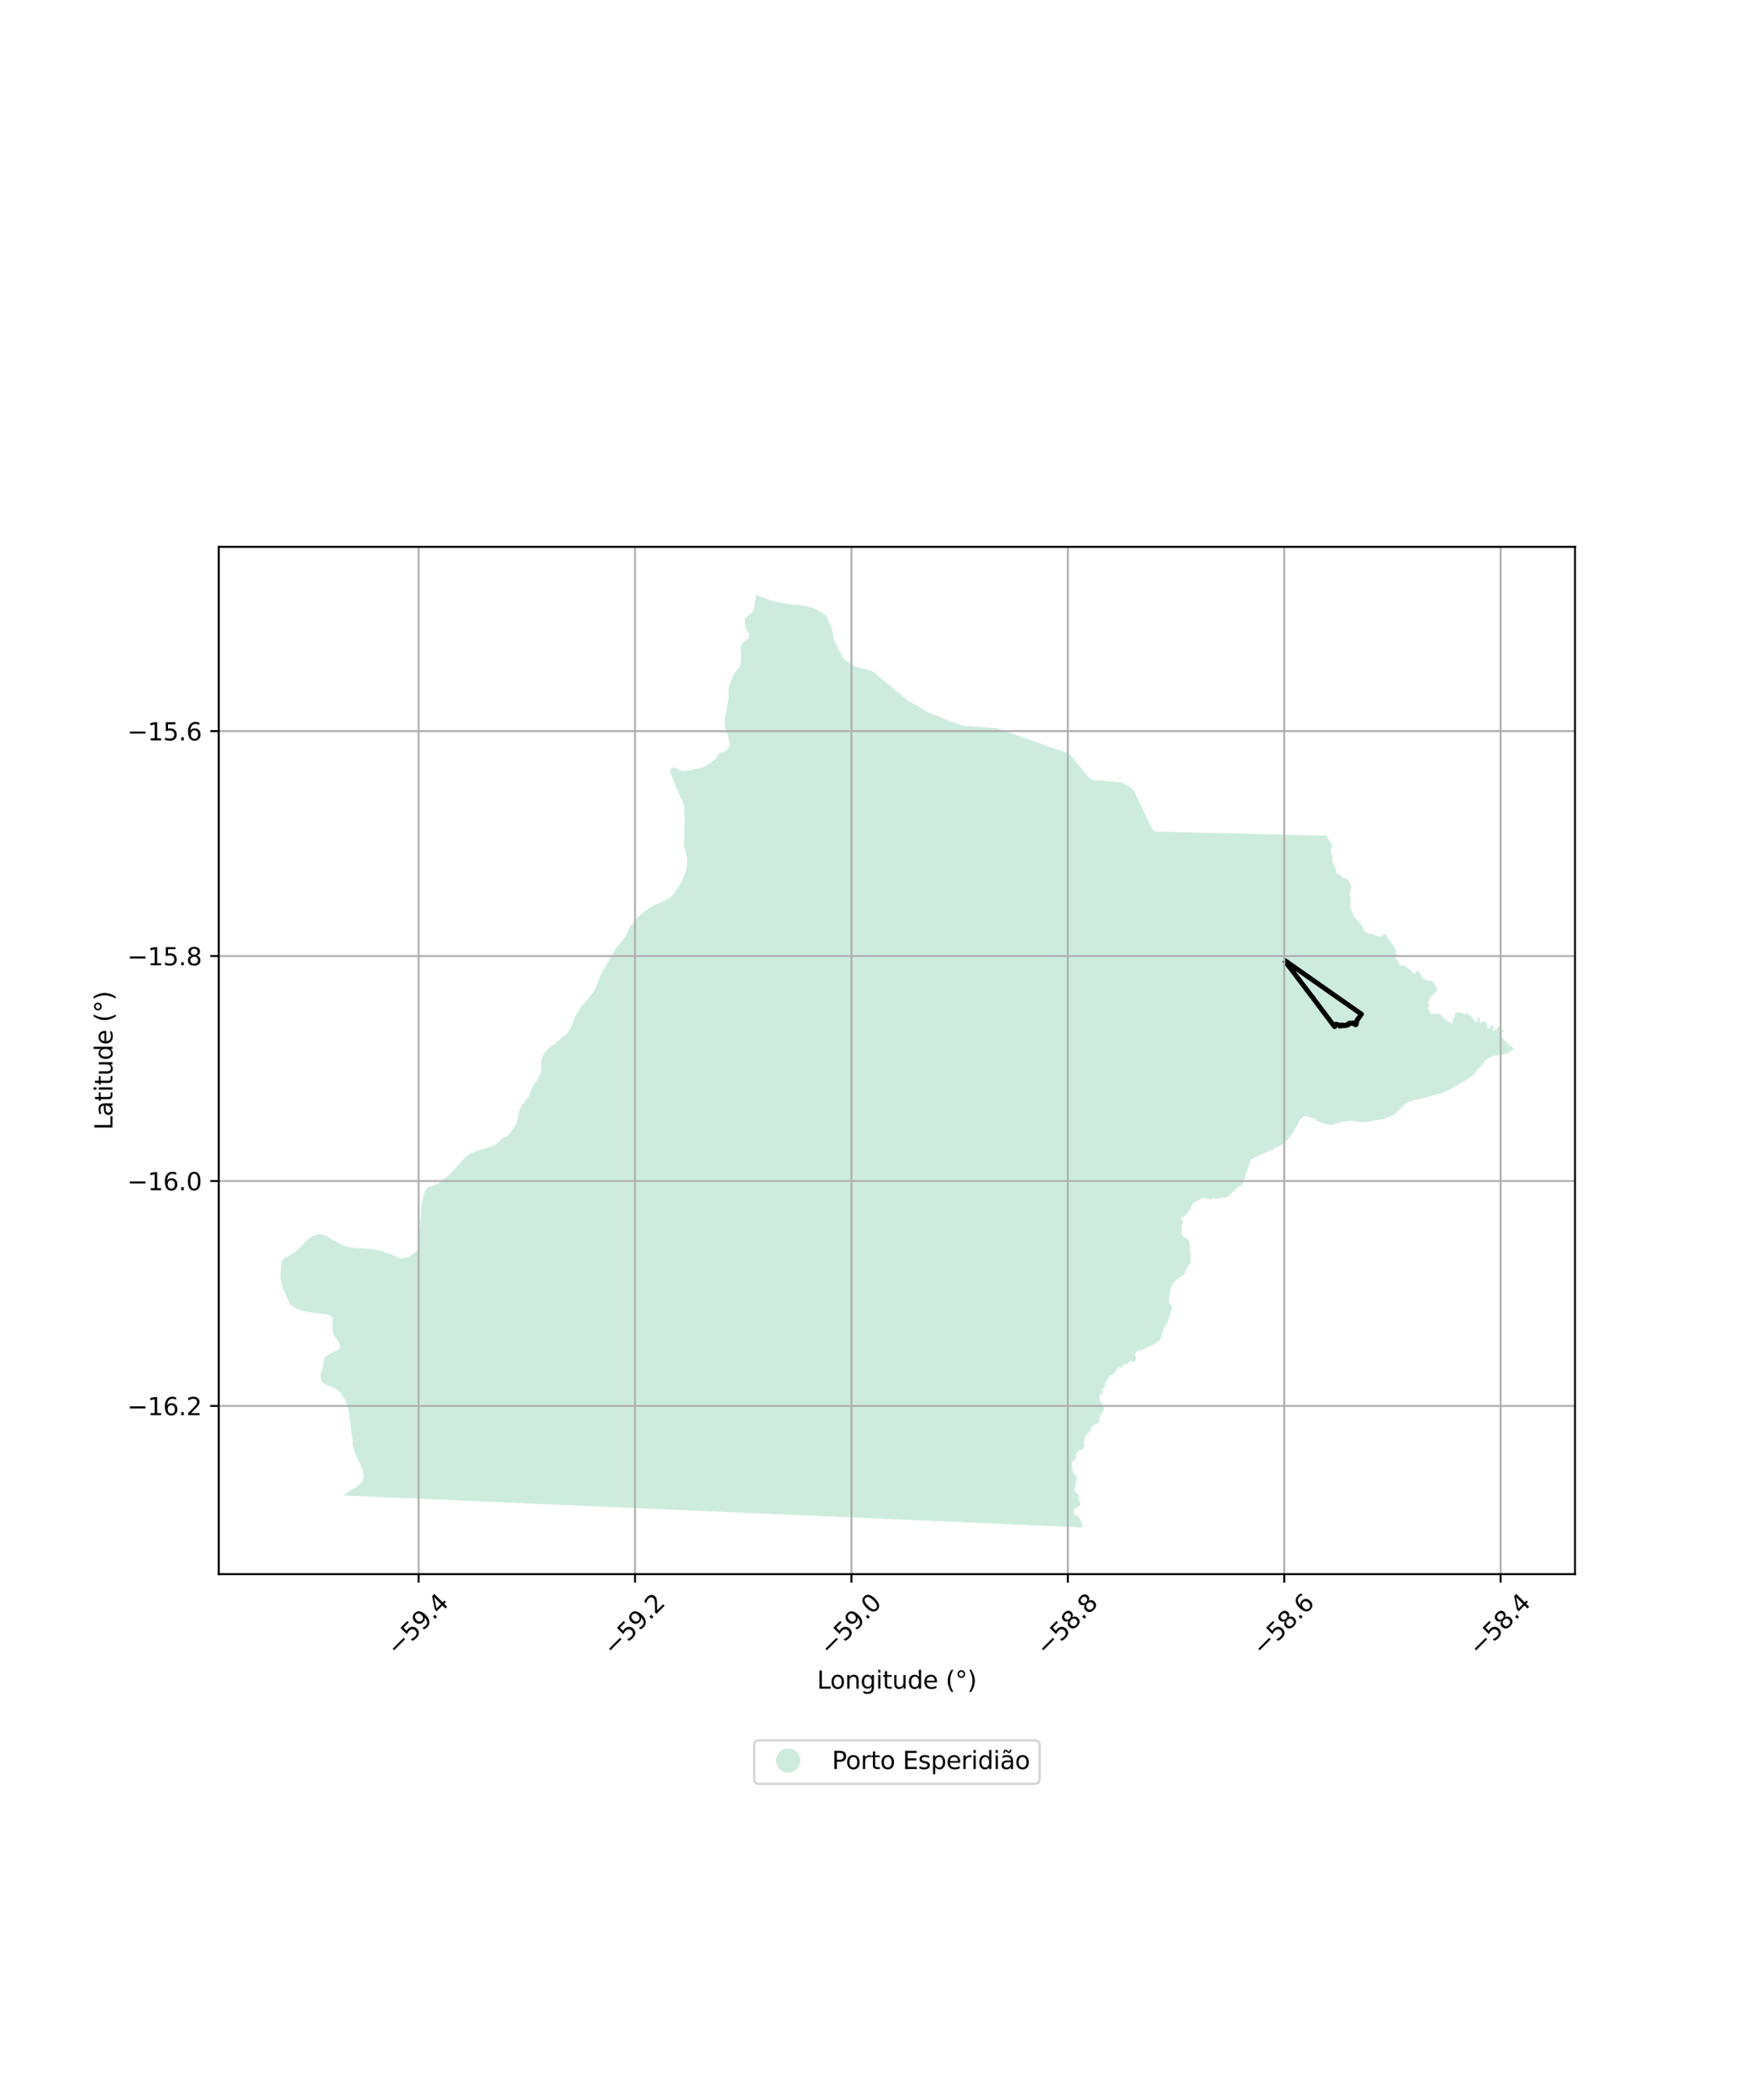 <?xml version="1.0" encoding="utf-8" standalone="no"?>
<!DOCTYPE svg PUBLIC "-//W3C//DTD SVG 1.1//EN"
  "http://www.w3.org/Graphics/SVG/1.1/DTD/svg11.dtd">
<svg xmlns:xlink="http://www.w3.org/1999/xlink" width="720pt" height="864pt" viewBox="0 0 720 864" xmlns="http://www.w3.org/2000/svg" version="1.1">
 <defs>
  <style type="text/css">*{stroke-linejoin: round; stroke-linecap: butt}</style>
 </defs>
 <g id="figure_1">
  <g id="patch_1">
   <path d="M 0 864 
L 720 864 
L 720 0 
L 0 0 
z
" style="fill: #ffffff"/>
  </g>
  <g id="axes_1">
   <g id="patch_2">
    <path d="M 90 647.658 
L 648 647.658 
L 648 224.982 
L 90 224.982 
z
" style="fill: #ffffff"/>
   </g>
   <g id="PatchCollection_1">
    <path d="M 588.261 416.03 
L 588.385 416.615 
L 588.547 416.831 
L 588.782 416.998 
L 589.436 417.13 
L 589.688 417.181 
L 590.587 417.18 
L 590.679 417.18 
L 591.789 417.095 
L 592.171 417.217 
L 592.957 417.662 
L 593.566 418.291 
L 593.966 418.818 
L 594.208 418.98 
L 594.686 419.195 
L 595.095 419.485 
L 595.503 420.122 
L 595.68 420.284 
L 595.903 420.488 
L 596.557 420.712 
L 596.968 420.981 
L 597.158 421.063 
L 597.217 421.089 
L 597.243 421.085 
L 597.678 421.016 
L 597.709 420.965 
L 597.747 420.902 
L 597.756 420.704 
L 597.728 420.622 
L 597.694 420.52 
L 597.549 420.087 
L 597.575 419.585 
L 597.698 419.327 
L 597.88 419.13 
L 598.526 418.663 
L 598.565 418.511 
L 598.54 418.244 
L 598.502 417.841 
L 598.505 417.73 
L 598.512 417.499 
L 598.544 417.243 
L 598.597 417.121 
L 599.061 416.721 
L 599.24 416.657 
L 599.668 416.505 
L 599.806 416.481 
L 600.038 416.442 
L 600.145 416.424 
L 600.267 416.428 
L 600.788 416.444 
L 601.237 416.751 
L 601.693 417.063 
L 602.297 417.205 
L 602.524 417.259 
L 602.797 417.169 
L 602.977 416.981 
L 603.216 416.731 
L 603.435 416.702 
L 603.593 416.787 
L 603.841 417.039 
L 604.105 417.163 
L 604.435 417.629 
L 605.256 418.038 
L 605.512 418.238 
L 605.609 418.474 
L 605.623 418.649 
L 605.714 418.852 
L 605.887 419.089 
L 606.349 419.426 
L 606.466 419.511 
L 606.624 419.756 
L 606.653 419.802 
L 606.66 419.872 
L 606.717 420.426 
L 606.746 420.548 
L 606.794 420.609 
L 606.859 420.693 
L 607.124 420.665 
L 607.482 420.203 
L 607.495 420.196 
L 607.611 420.128 
L 607.71 420.106 
L 607.893 420.167 
L 608.184 420.399 
L 608.292 420.327 
L 608.357 420.145 
L 608.324 419.952 
L 608.136 419.751 
L 607.805 419.505 
L 607.722 419.36 
L 607.703 418.934 
L 607.787 418.729 
L 607.871 418.646 
L 608.089 418.545 
L 608.25 418.554 
L 608.276 418.567 
L 608.349 418.605 
L 608.669 419.007 
L 608.848 419.532 
L 608.891 419.866 
L 608.889 420.304 
L 608.888 420.61 
L 609.181 420.801 
L 609.393 420.734 
L 609.419 420.713 
L 609.612 420.561 
L 609.854 420.519 
L 610.081 420.479 
L 610.345 420.481 
L 610.617 420.376 
L 610.651 420.331 
L 610.716 420.247 
L 610.947 420.146 
L 611.085 420.176 
L 611.196 420.2 
L 611.361 420.414 
L 611.381 420.491 
L 611.584 421.29 
L 611.798 422.132 
L 611.94 422.444 
L 612.307 422.947 
L 612.706 423.124 
L 612.842 423.125 
L 612.933 423.019 
L 612.941 423.001 
L 613.376 422.003 
L 613.459 421.915 
L 613.482 421.89 
L 613.709 421.815 
L 613.928 421.839 
L 614.071 421.931 
L 614.251 422.144 
L 614.575 422.411 
L 614.694 422.601 
L 614.761 422.845 
L 614.753 423.012 
L 614.699 423.148 
L 614.555 423.299 
L 614.336 423.443 
L 613.836 423.645 
L 613.707 423.781 
L 613.767 423.956 
L 613.864 424.086 
L 614.076 424.125 
L 614.257 424.065 
L 614.817 423.802 
L 615.482 423.577 
L 615.861 423.367 
L 615.877 423.344 
L 616.089 423.056 
L 616.152 422.442 
L 616.243 422.305 
L 616.365 422.28 
L 616.523 422.246 
L 616.764 422.293 
L 617.417 422.723 
L 617.809 422.877 
L 617.922 422.968 
L 617.948 423.179 
L 617.951 423.204 
L 617.661 423.348 
L 617.246 423.473 
L 617.215 423.508 
L 617.191 423.535 
L 617.141 423.74 
L 617.41 423.966 
L 617.885 424.081 
L 618.644 424.01 
L 618.851 424.064 
L 618.875 424.372 
L 618.791 424.481 
L 618.757 424.497 
L 618.661 424.543 
L 618.124 424.613 
L 617.86 424.723 
L 617.825 424.737 
L 617.588 424.969 
L 617.405 425.324 
L 617.321 425.663 
L 617.306 425.941 
L 617.383 426.311 
L 617.744 426.702 
L 618.197 427.071 
L 618.412 427.333 
L 619.622 428.52 
L 619.742 428.719 
L 619.903 429.198 
L 620.012 429.375 
L 620.118 429.46 
L 620.205 429.438 
L 620.352 429.4 
L 620.658 428.991 
L 620.915 428.917 
L 620.96 428.978 
L 620.944 429.161 
L 620.775 429.485 
L 620.676 429.676 
L 620.69 429.893 
L 620.854 430.259 
L 621.012 430.321 
L 621.107 430.336 
L 621.458 430.392 
L 621.504 430.411 
L 621.933 430.578 
L 622.136 430.739 
L 622.399 431.03 
L 622.586 431.366 
L 622.636 431.739 
L 622.59 431.846 
L 622.324 432.011 
L 622.3 432.015 
L 621.651 432.121 
L 621.504 432.202 
L 621.461 432.226 
L 621.445 432.401 
L 621.519 432.599 
L 620.526 433.279 
L 619.467 433.637 
L 617.454 433.912 
L 615.733 434.242 
L 614.17 434.545 
L 612.608 435.261 
L 611.147 436.298 
L 610.066 437.463 
L 609.112 438.729 
L 607.921 440.133 
L 606.729 441.509 
L 606.519 441.772 
L 605.961 442.473 
L 604.346 443.574 
L 602.571 444.675 
L 600.426 446.023 
L 598.731 446.987 
L 596.56 448.171 
L 595.077 448.941 
L 593.753 449.547 
L 592.031 449.96 
L 590.696 450.384 
L 590.62 450.402 
L 589.171 450.758 
L 587.582 451.253 
L 585.384 451.832 
L 583.822 452.327 
L 582.365 452.437 
L 580.803 452.96 
L 579.267 453.511 
L 578.155 454.144 
L 577.201 454.97 
L 576.063 456.181 
L 574.871 457.64 
L 573.626 458.52 
L 572.514 459.154 
L 570.545 459.9 
L 569.151 460.42 
L 567.165 460.778 
L 564.967 461.08 
L 562.848 461.494 
L 560.633 461.772 
L 559.247 461.631 
L 557.075 461.246 
L 555.168 461.218 
L 553.632 461.383 
L 552.255 461.521 
L 550.613 461.989 
L 549.239 462.641 
L 547.462 462.815 
L 545.476 462.484 
L 543.596 461.851 
L 542.086 461.246 
L 540.947 460.447 
L 540.152 460.135 
L 539.332 459.814 
L 538.485 459.621 
L 537.266 459.181 
L 536.499 459.291 
L 535.81 459.732 
L 535.174 460.365 
L 534.671 461.053 
L 534.115 462.126 
L 533.678 463.237 
L 533.384 463.552 
L 532.362 465.03 
L 531.809 466.198 
L 530.947 467.129 
L 529.689 469.074 
L 529.133 469.508 
L 526.717 471.395 
L 524.689 472.318 
L 523.517 473.09 
L 518.995 474.931 
L 518.444 475.163 
L 517.546 475.542 
L 514.639 477.094 
L 514.575 477.128 
L 512.209 484.356 
L 511.682 485.963 
L 511.471 486.608 
L 511.402 486.818 
L 511.383 486.878 
L 511.179 487.427 
L 510.964 487.676 
L 510.164 488.071 
L 510.006 488.123 
L 509.562 488.171 
L 509.267 488.342 
L 509.022 488.579 
L 508.529 489.236 
L 507.203 490.261 
L 506.751 490.817 
L 506.628 491.058 
L 506.415 491.34 
L 505.481 492.17 
L 505.102 492.406 
L 504.83 492.517 
L 504.126 492.657 
L 501.846 492.977 
L 501.136 493.103 
L 500.624 493.194 
L 500.269 493.19 
L 499.4 493.028 
L 499.11 493.031 
L 498.792 493.211 
L 498.465 493.478 
L 498.328 493.504 
L 498.17 493.479 
L 497.64 493.196 
L 497.331 493.106 
L 497.157 493.107 
L 496.576 493.243 
L 495.882 493.175 
L 495.475 493.034 
L 494.973 492.713 
L 494.958 492.703 
L 494.92 492.72 
L 494.663 492.83 
L 494.216 493.187 
L 493.171 493.803 
L 492.677 494.029 
L 492.627 494.052 
L 491.866 494.399 
L 491.541 494.548 
L 491.001 495.018 
L 490.613 495.523 
L 490.319 496.111 
L 490.301 496.147 
L 489.985 497.12 
L 489.554 497.723 
L 489.233 498.055 
L 488.743 498.468 
L 488.634 498.683 
L 488.614 498.723 
L 488.277 499.39 
L 488.021 499.784 
L 487.8 499.98 
L 487.43 500.307 
L 486.82 500.654 
L 486.64 500.683 
L 486.588 500.691 
L 486.45 500.713 
L 486.157 500.86 
L 486.099 500.931 
L 486.015 501.035 
L 485.945 501.148 
L 486.033 501.47 
L 486.08 501.641 
L 486.092 501.884 
L 486.107 502.184 
L 486.403 502.439 
L 486.646 502.65 
L 486.686 502.888 
L 486.516 503.278 
L 486.282 503.814 
L 486.232 504.035 
L 486.262 505.138 
L 486.275 505.642 
L 486.239 506.608 
L 486.241 507.441 
L 486.357 507.926 
L 486.563 508.411 
L 486.894 508.757 
L 487.137 508.948 
L 488.623 509.925 
L 488.79 510.076 
L 489.037 510.418 
L 489.217 510.674 
L 489.38 511.543 
L 489.544 511.88 
L 489.808 512.709 
L 489.704 512.862 
L 489.681 513.112 
L 489.495 514.055 
L 489.535 514.339 
L 489.739 514.962 
L 489.797 515.256 
L 489.843 515.804 
L 489.836 516.881 
L 489.883 517.168 
L 489.859 518.079 
L 489.907 518.281 
L 490.007 518.704 
L 490.03 518.949 
L 489.997 519.209 
L 489.917 519.468 
L 489.666 519.84 
L 489.485 519.975 
L 489.036 520.31 
L 489.085 520.325 
L 488.675 521.072 
L 488.072 521.957 
L 487.892 522.474 
L 487.7 523.354 
L 487.548 523.725 
L 486.872 524.363 
L 486.715 524.597 
L 486.488 524.759 
L 486.249 525.037 
L 485.987 525.248 
L 485.636 525.529 
L 483.981 526.558 
L 482.601 527.984 
L 482.499 528.158 
L 482.17 528.718 
L 482.097 528.999 
L 481.944 529.586 
L 481.772 529.957 
L 481.684 530.145 
L 481.456 530.905 
L 481.298 532.337 
L 481.075 533.637 
L 480.94 534.43 
L 480.905 534.635 
L 480.875 535.057 
L 480.909 535.466 
L 481.097 536.005 
L 481.414 536.452 
L 481.9 536.845 
L 481.906 536.856 
L 482.247 537.452 
L 482.255 537.744 
L 482.141 538.453 
L 481.841 539.349 
L 481.778 539.537 
L 481.734 539.71 
L 481.44 540.869 
L 481.132 541.562 
L 480.909 542.064 
L 480.817 542.375 
L 480.724 542.857 
L 480.49 544.066 
L 480.323 544.335 
L 480.045 544.785 
L 479.917 544.925 
L 479.3 545.596 
L 479.201 545.703 
L 479.185 545.721 
L 479.071 545.955 
L 478.808 546.532 
L 478.6 546.986 
L 478.061 548.566 
L 477.934 548.837 
L 477.857 549.324 
L 477.518 550.806 
L 477.433 551.093 
L 477.427 551.114 
L 477.234 551.467 
L 477.027 551.636 
L 476.989 551.65 
L 476.86 551.696 
L 476.539 551.812 
L 475.765 552.389 
L 475.459 552.544 
L 475.154 552.771 
L 474.889 552.967 
L 474.343 553.266 
L 473.755 553.537 
L 473.125 553.892 
L 473.081 553.913 
L 472.594 554.127 
L 472.338 554.168 
L 471.918 554.436 
L 471.38 554.66 
L 470.165 555.331 
L 469.534 555.51 
L 468.843 555.568 
L 468.451 555.692 
L 468.313 555.736 
L 467.796 556.065 
L 467.512 556.247 
L 467.482 556.266 
L 466.846 557.074 
L 466.952 557.258 
L 466.982 557.31 
L 467.018 557.439 
L 467.052 557.562 
L 467.073 557.703 
L 467.152 558.233 
L 467.277 558.673 
L 467.272 558.93 
L 467.135 559.554 
L 466.99 559.839 
L 466.832 560.025 
L 466.653 560.159 
L 466.206 560.329 
L 466.017 560.353 
L 465.508 559.942 
L 465.385 559.843 
L 465.176 559.846 
L 465.154 559.869 
L 464.735 560.301 
L 464.37 560.342 
L 464.222 560.358 
L 464.197 560.451 
L 464.079 560.89 
L 463.914 561.09 
L 463.771 561.19 
L 463.606 561.249 
L 463.287 561.274 
L 463.125 561.267 
L 462.646 561.247 
L 462.324 561.504 
L 462.269 561.614 
L 462.224 561.705 
L 462.178 561.798 
L 461.766 562.002 
L 461.355 562.549 
L 461.035 562.78 
L 460.825 562.778 
L 460.708 562.671 
L 460.563 562.538 
L 460.352 562.579 
L 460.17 562.715 
L 460.09 562.847 
L 459.822 563.293 
L 459.473 563.402 
L 459.394 563.47 
L 459.041 563.945 
L 458.883 564.274 
L 458.452 564.662 
L 458.146 564.889 
L 458.049 565.227 
L 457.923 565.433 
L 457.724 565.63 
L 457.53 565.77 
L 457.383 565.825 
L 457.075 565.879 
L 456.634 566.029 
L 456.218 566.402 
L 456.066 566.575 
L 455.956 566.787 
L 455.846 567.44 
L 455.704 567.736 
L 455.444 567.984 
L 454.987 568.239 
L 454.836 568.528 
L 454.815 569.426 
L 454.678 570.022 
L 454.063 571.153 
L 453.718 571.591 
L 453.551 571.803 
L 453.41 572.047 
L 453.415 572.234 
L 453.427 572.25 
L 453.699 572.602 
L 453.728 572.744 
L 453.711 572.914 
L 453.619 573.156 
L 453.523 573.298 
L 453.431 573.355 
L 453.186 573.508 
L 453.048 573.546 
L 452.929 573.766 
L 452.608 573.952 
L 452.494 574.063 
L 452.395 574.28 
L 452.37 574.44 
L 452.352 574.552 
L 452.396 575.612 
L 452.561 576.164 
L 452.831 576.683 
L 453.094 577.055 
L 453.587 577.631 
L 453.896 578.137 
L 453.975 578.266 
L 454.066 578.553 
L 454.164 579.235 
L 454.113 579.735 
L 454.093 579.819 
L 453.934 580.482 
L 453.726 580.926 
L 453.453 581.306 
L 453.231 581.464 
L 452.858 581.729 
L 452.737 581.94 
L 452.666 582.064 
L 452.44 582.948 
L 452.319 584.061 
L 452.125 584.977 
L 452.124 584.98 
L 452.015 585.309 
L 451.888 585.543 
L 451.802 585.638 
L 451.597 585.742 
L 451.285 585.799 
L 451.254 585.804 
L 450.969 585.723 
L 450.612 585.835 
L 450.262 586.068 
L 449.81 586.639 
L 449.461 586.917 
L 449.176 587.07 
L 449.042 587.204 
L 448.945 587.297 
L 448.845 587.513 
L 448.833 587.933 
L 448.739 588.436 
L 448.726 588.505 
L 448.658 588.669 
L 448.596 588.734 
L 447.795 589.585 
L 447.644 589.746 
L 447.592 589.801 
L 447.463 589.892 
L 447.189 590.085 
L 447.07 590.168 
L 447.005 590.261 
L 446.961 590.324 
L 446.939 590.329 
L 446.788 590.367 
L 446.452 590.808 
L 446.364 591.091 
L 446.305 591.277 
L 445.977 592.776 
L 445.945 592.92 
L 445.959 593.344 
L 445.977 593.465 
L 446.072 593.824 
L 446.083 593.843 
L 446.18 594.003 
L 446.278 594.213 
L 446.304 594.505 
L 446.285 594.551 
L 446.19 594.779 
L 445.994 595.021 
L 445.844 595.206 
L 445.73 595.665 
L 445.681 595.862 
L 445.55 596.139 
L 445.284 596.335 
L 445.056 596.406 
L 444.393 596.613 
L 444.08 596.71 
L 443.871 596.913 
L 443.689 597.089 
L 443.023 597.767 
L 442.599 598.325 
L 442.496 598.604 
L 442.478 598.932 
L 442.513 599.173 
L 442.758 599.645 
L 442.868 599.857 
L 442.826 600.032 
L 442.717 600.202 
L 442.546 600.349 
L 442.491 600.396 
L 441.897 600.771 
L 441.657 600.972 
L 441.298 601.38 
L 441.141 601.62 
L 441.055 601.854 
L 441.012 602.207 
L 441.076 602.482 
L 440.975 603.169 
L 441.078 603.962 
L 441.216 604.175 
L 441.269 604.584 
L 441.391 604.909 
L 441.372 605.096 
L 441.68 605.552 
L 441.856 605.896 
L 442.302 606.768 
L 442.469 606.96 
L 442.711 607.116 
L 442.776 607.157 
L 442.995 607.381 
L 443.103 607.674 
L 443.054 607.991 
L 443.023 608.189 
L 443.066 608.263 
L 443.128 608.297 
L 443.239 608.358 
L 443.178 608.562 
L 443.174 608.567 
L 443.009 608.769 
L 443.037 609.025 
L 442.993 609.214 
L 442.764 609.573 
L 442.642 609.949 
L 442.568 610.263 
L 442.548 610.576 
L 442.618 610.726 
L 442.618 610.849 
L 442.337 611.269 
L 442.311 611.363 
L 442.466 611.749 
L 442.454 611.825 
L 442.188 612.19 
L 442.044 612.557 
L 442.046 612.801 
L 442.23 613.496 
L 442.382 613.787 
L 442.518 613.946 
L 442.865 614.313 
L 443.227 614.58 
L 443.426 614.726 
L 443.663 615.029 
L 443.817 615.506 
L 443.831 615.549 
L 443.818 615.954 
L 443.81 616.218 
L 443.794 616.72 
L 443.837 616.896 
L 444.318 617.885 
L 444.365 617.982 
L 444.518 618.52 
L 444.505 618.832 
L 444.426 619.015 
L 444.395 619.085 
L 443.726 619.798 
L 443.569 619.953 
L 442.318 620.656 
L 442.12 620.851 
L 441.828 621.182 
L 441.809 621.381 
L 441.871 621.841 
L 441.824 622.322 
L 441.893 622.662 
L 442.024 623.002 
L 442.139 623.128 
L 442.429 623.287 
L 443.23 623.544 
L 443.578 623.742 
L 443.772 623.944 
L 443.913 624.16 
L 444.275 624.974 
L 444.477 625.297 
L 444.725 626.024 
L 444.939 626.514 
L 445.073 627.023 
L 445.716 628.445 
L 445.163 628.419 
L 431.078 627.799 
L 405.661 626.697 
L 385.304 625.823 
L 367.522 625.062 
L 365.753 624.98 
L 355.458 624.533 
L 343.08 624.004 
L 305.938 622.394 
L 290.933 621.745 
L 282.697 621.385 
L 279.831 621.27 
L 231.183 619.161 
L 230.936 619.148 
L 141.43 615.274 
L 142.153 614.706 
L 144.095 613.182 
L 146.015 612.15 
L 147.67 610.98 
L 148.994 609.741 
L 149.424 608.551 
L 149.426 608.544 
L 149.59 608.089 
L 149.59 607.126 
L 149.391 605.681 
L 148.994 604.373 
L 148.266 602.515 
L 147.339 600.795 
L 146.213 598.042 
L 145.455 595.892 
L 145.088 594.42 
L 145.075 593.195 
L 145.048 592.191 
L 144.916 591.186 
L 144.664 589.892 
L 144.492 588.736 
L 144.399 587.497 
L 144.267 586.231 
L 144.055 585.144 
L 143.936 584.112 
L 143.804 583.3 
L 143.618 581.951 
L 143.473 581.304 
L 143.42 580.602 
L 143.208 579.377 
L 142.864 578.372 
L 142.506 577.368 
L 142.082 576.446 
L 141.592 575.386 
L 140.97 574.23 
L 140.33 573.237 
L 139.315 572.303 
L 138.242 571.532 
L 137.236 570.982 
L 136.495 570.596 
L 135.7 570.321 
L 135.065 570.142 
L 134.191 569.812 
L 133.198 569.165 
L 132.549 568.435 
L 132.165 567.775 
L 131.94 566.99 
L 131.926 566.082 
L 132.006 565.256 
L 132.178 564.499 
L 132.231 564.21 
L 132.456 563.618 
L 132.681 562.82 
L 132.867 562.077 
L 133.012 561.279 
L 133.211 559.916 
L 133.383 559.118 
L 133.707 558.402 
L 134.442 557.783 
L 135.17 557.315 
L 135.925 556.874 
L 136.481 556.627 
L 137.316 556.241 
L 137.908 555.911 
L 138.501 555.648 
L 139.328 555.085 
L 139.792 554.59 
L 139.871 554.105 
L 139.76 553.383 
L 139.606 552.519 
L 138.989 551.583 
L 138.047 550.344 
L 137.43 549.473 
L 136.855 547.774 
L 136.71 546.147 
L 136.828 544.589 
L 136.842 543.395 
L 136.776 542.279 
L 136.663 541.904 
L 136.381 541.578 
L 135.252 541.053 
L 133.902 540.705 
L 131.66 540.412 
L 129.746 540.323 
L 124.853 539.49 
L 122.733 538.711 
L 122.043 538.371 
L 120.897 537.863 
L 119.78 537.116 
L 119.098 536.178 
L 118.263 534.277 
L 117.492 532.542 
L 116.43 530.24 
L 115.671 527.51 
L 115.364 525.648 
L 115.538 522.167 
L 115.832 519.682 
L 115.983 518.953 
L 116.635 518.045 
L 117.709 517.35 
L 119.306 516.341 
L 121.201 515.203 
L 123.069 513.666 
L 124.742 511.795 
L 126.847 509.664 
L 128.742 508.493 
L 130.018 507.954 
L 131.325 507.794 
L 131.945 507.873 
L 132.923 507.998 
L 134.221 508.559 
L 137.86 510.627 
L 141.075 512.291 
L 143.903 513.221 
L 144.714 513.301 
L 147.332 513.561 
L 149.907 513.591 
L 152.742 513.89 
L 155.114 514.35 
L 157.354 514.774 
L 159.193 515.526 
L 161.18 516.133 
L 163.268 517.133 
L 165.052 517.676 
L 166.165 517.709 
L 167.372 517.312 
L 168.488 516.797 
L 169.454 516.111 
L 170.717 515.33 
L 171.853 514.148 
L 172.3 512.594 
L 172.419 510.903 
L 172.28 508.479 
L 172.329 508.338 
L 172.497 506.689 
L 172.82 504.593 
L 172.846 502.342 
L 173.17 500.096 
L 173.181 499.141 
L 173.181 499.133 
L 173.2 497.546 
L 173.527 494.999 
L 173.845 493.352 
L 174.157 492.156 
L 174.624 490.511 
L 174.931 489.764 
L 175.687 488.873 
L 176.888 488.287 
L 178.086 487.851 
L 179.585 487.268 
L 180.637 486.68 
L 182.988 484.777 
L 183.777 484.141 
L 184.732 483.479 
L 185.974 482.231 
L 186.963 481.121 
L 188.036 479.927 
L 188.856 478.983 
L 189.872 477.873 
L 191.115 476.541 
L 192.439 475.35 
L 193.541 474.5 
L 194.941 474.001 
L 196.167 473.56 
L 197.892 472.988 
L 200.888 472.067 
L 202.885 471.407 
L 204.341 470.65 
L 205.303 469.524 
L 205.935 468.898 
L 206.628 468.356 
L 207.809 467.915 
L 208.815 467.286 
L 209.519 466.698 
L 210.224 465.678 
L 211.23 464.196 
L 212.407 462.151 
L 212.921 460.432 
L 213.269 458.776 
L 213.485 457.219 
L 214.329 455.404 
L 215.102 454.118 
L 216.238 452.804 
L 217.585 451.067 
L 217.766 450.54 
L 218.131 449.308 
L 218.85 447.727 
L 219.386 446.85 
L 220.104 445.445 
L 220.815 444.571 
L 221.515 443.335 
L 221.71 442.991 
L 222.263 442.064 
L 222.613 440.706 
L 222.614 440.6 
L 222.624 439.647 
L 222.64 438.235 
L 222.653 436.999 
L 222.84 435.942 
L 223.202 434.886 
L 223.742 433.656 
L 224.278 432.779 
L 224.635 432.254 
L 225.343 431.732 
L 226.23 430.859 
L 226.762 430.335 
L 228.528 429.295 
L 229.06 428.771 
L 229.947 427.898 
L 230.701 427.305 
L 231.542 426.503 
L 232.425 425.983 
L 232.957 425.459 
L 234.023 424.234 
L 234.27 423.831 
L 234.559 423.357 
L 234.916 422.832 
L 235.276 421.953 
L 235.461 421.072 
L 235.821 420.193 
L 236.004 419.489 
L 236.365 418.61 
L 236.901 417.733 
L 238.113 415.812 
L 238.987 414.262 
L 240.39 412.584 
L 241.657 411.237 
L 243.194 409.363 
L 244.196 408.212 
L 244.802 406.991 
L 245.717 404.677 
L 246.2 403.386 
L 247.275 400.836 
L 250.6 394.897 
L 253.746 389.579 
L 255.367 387.861 
L 257.369 385.351 
L 259.117 381.321 
L 262.646 377.04 
L 265.212 374.957 
L 265.806 374.54 
L 267.323 373.472 
L 269.431 372.289 
L 269.977 372.054 
L 273.454 370.559 
L 275.512 369.317 
L 276.45 368.531 
L 277.366 367.558 
L 278.971 365.095 
L 280.579 362.444 
L 281.532 360.114 
L 282.248 358.25 
L 282.445 357.275 
L 282.664 356.195 
L 282.728 354.465 
L 282.695 353.107 
L 282.383 351.747 
L 281.937 349.871 
L 281.397 348.134 
L 281.319 346.729 
L 281.47 345.514 
L 281.56 343.55 
L 281.54 342.86 
L 281.521 342.184 
L 281.486 340.903 
L 281.72 337.324 
L 281.539 335.63 
L 281.462 333.505 
L 281.442 332.178 
L 281.258 330.782 
L 280.713 329.283 
L 279.79 327.857 
L 278.634 325.099 
L 277.451 322.359 
L 276.506 319.494 
L 275.981 318.283 
L 275.946 318.103 
L 275.762 317.153 
L 276.001 316.325 
L 276.763 315.902 
L 277.659 315.809 
L 278.474 316.118 
L 279.292 316.625 
L 280.376 317.034 
L 281.824 317.148 
L 283.44 316.966 
L 284.761 316.647 
L 287.106 316.14 
L 288.789 315.859 
L 290.411 315.078 
L 291.838 314.031 
L 293.662 312.855 
L 294.86 311.639 
L 295.566 310.285 
L 296.264 309.595 
L 297.531 309.355 
L 298.809 308.758 
L 299.644 307.819 
L 300.181 306.615 
L 300.096 305.253 
L 299.749 303.623 
L 299.269 302.192 
L 298.471 299.595 
L 298.097 297.467 
L 298.646 293.327 
L 299.238 289.87 
L 299.845 287.147 
L 299.794 285.703 
L 299.703 284.906 
L 299.682 283.711 
L 300.229 281.692 
L 300.975 279.476 
L 301.65 277.856 
L 302.353 276.702 
L 303.751 275.123 
L 304.389 273.934 
L 304.8 272.312 
L 304.979 270.854 
L 304.959 269.526 
L 304.749 267.334 
L 304.815 265.733 
L 305.368 264.652 
L 306.433 263.5 
L 307.527 262.814 
L 308.191 262.19 
L 308.297 261.528 
L 308.172 260.829 
L 307.717 260.128 
L 307.069 259.093 
L 306.815 258.095 
L 306.529 257.063 
L 306.476 255.702 
L 306.388 254.573 
L 306.391 254.43 
L 307.766 253.388 
L 309.257 252.175 
L 309.373 252.124 
L 309.879 251.089 
L 310.301 249.384 
L 310.741 247.148 
L 310.904 246.576 
L 311.008 245.829 
L 311.058 245.468 
L 311.16 244.734 
L 311.207 244.395 
L 311.234 244.195 
L 311.389 244.425 
L 311.392 244.428 
L 311.681 244.769 
L 312.059 245.049 
L 312.627 245.315 
L 313.412 245.613 
L 313.563 245.67 
L 313.959 245.821 
L 316.017 246.602 
L 316.756 246.883 
L 317.387 247.123 
L 318.198 247.295 
L 319.54 247.579 
L 321.22 247.935 
L 322.819 248.274 
L 324.149 248.556 
L 324.885 248.712 
L 325.34 248.728 
L 327.597 248.803 
L 327.95 248.814 
L 328.093 248.819 
L 329.43 249.013 
L 330.145 249.117 
L 330.505 249.205 
L 330.938 249.311 
L 332.365 249.66 
L 333.755 250 
L 335.197 250.353 
L 335.872 250.752 
L 335.924 250.783 
L 336.351 251.035 
L 338.503 252.308 
L 339.039 252.625 
L 339.061 252.638 
L 339.477 252.988 
L 339.608 253.098 
L 339.955 253.531 
L 340.247 254.162 
L 340.343 254.37 
L 340.923 255.624 
L 340.956 255.695 
L 341.274 256.384 
L 341.499 256.869 
L 341.828 257.58 
L 342.03 258.018 
L 342.314 258.631 
L 342.335 258.718 
L 342.375 258.875 
L 342.429 259.096 
L 342.459 259.214 
L 342.494 259.447 
L 342.589 260.067 
L 342.592 260.09 
L 342.696 260.773 
L 342.901 262.119 
L 342.978 262.63 
L 342.987 262.673 
L 343.077 263.103 
L 343.113 263.28 
L 343.146 263.44 
L 343.453 264.033 
L 343.532 264.187 
L 343.732 264.574 
L 344.016 265.124 
L 344.966 266.966 
L 345.2 267.419 
L 345.66 268.31 
L 345.967 268.905 
L 346.102 269.165 
L 346.454 269.848 
L 346.535 270.004 
L 346.745 270.412 
L 346.904 270.719 
L 346.98 270.866 
L 347.31 271.286 
L 347.318 271.292 
L 347.668 271.562 
L 348.303 271.947 
L 348.524 272.08 
L 349.716 272.801 
L 350.416 273.225 
L 351.644 273.969 
L 352.074 274.229 
L 352.079 274.232 
L 352.159 274.281 
L 352.692 274.448 
L 352.825 274.49 
L 353.52 274.67 
L 354.682 274.97 
L 356.272 275.38 
L 358.025 275.833 
L 358.224 275.902 
L 358.849 276.119 
L 359.111 276.262 
L 359.273 276.35 
L 359.744 276.737 
L 360.02 276.964 
L 360.525 277.384 
L 360.805 277.617 
L 360.815 277.625 
L 362.07 278.67 
L 363.795 280.105 
L 365.632 281.634 
L 368.954 284.399 
L 370.841 285.962 
L 370.993 286.089 
L 372.539 287.37 
L 372.647 287.459 
L 372.76 287.552 
L 372.882 287.654 
L 372.9 287.669 
L 373.023 287.771 
L 373.733 288.359 
L 373.848 288.426 
L 374.086 288.563 
L 374.238 288.651 
L 374.351 288.717 
L 374.766 288.956 
L 375.089 289.143 
L 375.096 289.147 
L 375.683 289.486 
L 376.153 289.758 
L 376.163 289.764 
L 376.189 289.779 
L 377.601 290.595 
L 377.633 290.613 
L 378.554 291.146 
L 381.763 293.001 
L 382.119 293.207 
L 382.215 293.262 
L 382.291 293.292 
L 382.89 293.526 
L 383.836 293.897 
L 385.431 294.521 
L 386.953 295.117 
L 387.474 295.321 
L 389.336 296.05 
L 389.374 296.065 
L 389.554 296.135 
L 390.404 296.468 
L 391.4 296.858 
L 392.533 297.301 
L 393.397 297.64 
L 393.509 297.683 
L 393.793 297.794 
L 394.403 298.033 
L 395.31 298.345 
L 395.439 298.369 
L 395.673 298.412 
L 395.681 298.413 
L 396.096 298.49 
L 396.156 298.501 
L 396.219 298.513 
L 396.54 298.563 
L 396.616 298.575 
L 400.022 298.838 
L 400.843 298.902 
L 400.855 298.903 
L 401.296 298.937 
L 401.328 298.939 
L 401.338 298.94 
L 402.123 299.001 
L 402.137 299.002 
L 404.746 299.204 
L 404.747 299.204 
L 409.437 299.566 
L 410.474 299.731 
L 410.815 299.851 
L 411.361 300.044 
L 414.075 301.004 
L 417.691 302.282 
L 422.154 303.86 
L 423.152 304.213 
L 430.001 306.621 
L 430.496 306.795 
L 431.925 307.297 
L 432.079 307.351 
L 433.348 307.798 
L 433.351 307.799 
L 434.201 308.097 
L 436.725 308.985 
L 437.346 309.203 
L 438.302 309.54 
L 439.124 309.828 
L 439.358 309.911 
L 440.082 310.296 
L 440.63 310.857 
L 441.144 311.489 
L 441.163 311.513 
L 443.378 314.24 
L 444.937 316.159 
L 446.949 318.635 
L 447.76 319.633 
L 448.029 319.965 
L 448.527 320.399 
L 449.298 320.808 
L 449.341 320.816 
L 449.953 320.916 
L 451.12 321.015 
L 457.85 321.586 
L 460.859 321.841 
L 461.56 322.049 
L 462.135 322.306 
L 464.957 323.821 
L 465.576 324.364 
L 465.829 324.586 
L 466.349 325.101 
L 466.649 325.488 
L 467.022 326.154 
L 467.256 326.7 
L 467.341 326.898 
L 469.748 332.031 
L 469.952 332.467 
L 472.406 337.713 
L 473.458 339.961 
L 474.078 340.876 
L 474.154 340.974 
L 474.99 342.061 
L 475.009 342.062 
L 476.884 342.163 
L 481.029 342.263 
L 481.049 342.263 
L 483.19 342.315 
L 483.191 342.315 
L 518.188 343.158 
L 545.786 343.823 
L 545.98 343.827 
L 545.999 344.032 
L 546.082 344.256 
L 546.319 344.894 
L 546.716 345.62 
L 547.265 346.524 
L 547.739 347.027 
L 547.987 347.351 
L 548.198 347.719 
L 548.205 348.057 
L 547.93 348.695 
L 547.718 349.095 
L 547.553 349.405 
L 547.455 349.866 
L 547.467 349.969 
L 547.516 350.389 
L 547.865 351.684 
L 548.007 352.029 
L 548.201 352.505 
L 548.12 352.957 
L 548.085 353.67 
L 548.149 354.709 
L 548.326 355.067 
L 548.724 355.648 
L 549.205 356.351 
L 549.223 356.378 
L 549.259 356.472 
L 549.442 356.953 
L 549.616 357.565 
L 549.705 358.327 
L 549.73 358.615 
L 549.771 359.103 
L 550.049 359.43 
L 550.564 359.574 
L 550.996 359.695 
L 551.492 359.888 
L 551.742 360.138 
L 551.843 360.241 
L 552.211 360.781 
L 552.624 361.245 
L 553.076 361.366 
L 553.276 361.42 
L 553.843 361.572 
L 554.348 361.778 
L 554.715 362.053 
L 554.786 362.15 
L 554.985 362.423 
L 555.06 362.526 
L 555.328 363.187 
L 555.359 363.263 
L 555.402 363.371 
L 555.502 363.617 
L 555.752 363.938 
L 555.788 364.085 
L 555.768 364.272 
L 555.802 364.351 
L 555.9 364.577 
L 555.932 364.653 
L 555.942 364.701 
L 555.985 364.919 
L 555.975 365.26 
L 555.969 365.468 
L 555.706 366.131 
L 555.477 366.999 
L 555.378 367.95 
L 555.535 368.974 
L 555.705 369.556 
L 555.806 369.887 
L 555.825 370.082 
L 555.847 370.314 
L 555.851 370.354 
L 555.841 370.472 
L 555.805 370.867 
L 555.597 371.488 
L 555.534 371.843 
L 555.534 371.845 
L 555.525 371.997 
L 555.483 372.737 
L 555.705 374.031 
L 556.052 374.696 
L 556.218 374.932 
L 556.373 375.152 
L 556.537 375.576 
L 556.644 376.047 
L 556.729 376.429 
L 556.818 376.671 
L 557.028 376.98 
L 557.162 377.175 
L 557.562 377.662 
L 559.022 379.236 
L 560.239 380.624 
L 560.37 380.774 
L 560.726 381.393 
L 561.371 382.887 
L 561.66 383.308 
L 561.892 383.54 
L 562.179 383.741 
L 562.651 383.92 
L 563.72 384.187 
L 564.215 384.281 
L 564.611 384.357 
L 565.168 384.536 
L 566.025 384.888 
L 566.629 385.11 
L 566.697 385.134 
L 567.226 385.201 
L 567.547 385.241 
L 567.584 385.246 
L 567.601 385.244 
L 568.245 385.161 
L 568.588 385.003 
L 568.623 384.973 
L 568.981 384.656 
L 569.59 384.517 
L 569.723 384.487 
L 570.16 384.257 
L 570.375 384.315 
L 570.444 384.452 
L 570.334 384.824 
L 570.383 385.039 
L 570.435 385.27 
L 570.843 385.724 
L 571.104 386.013 
L 571.316 386.363 
L 571.711 387.242 
L 571.858 387.439 
L 571.984 387.609 
L 572.661 388.173 
L 573.101 388.54 
L 573.35 388.838 
L 573.541 389.144 
L 573.853 390.047 
L 574.39 391.339 
L 574.535 392.168 
L 574.564 392.826 
L 574.504 393.124 
L 574.332 393.53 
L 574.316 393.57 
L 574.273 393.766 
L 574.243 393.905 
L 574.21 394.262 
L 574.308 394.558 
L 574.404 394.642 
L 575.036 395.191 
L 575.334 395.605 
L 575.68 396.563 
L 575.797 396.796 
L 575.821 396.843 
L 575.97 397.08 
L 576.086 397.177 
L 576.238 397.302 
L 576.489 397.346 
L 576.725 397.291 
L 576.842 397.264 
L 576.977 397.181 
L 577.246 397.14 
L 577.418 397.186 
L 577.439 397.192 
L 578.49 397.738 
L 579.139 398.349 
L 579.505 398.603 
L 579.874 398.69 
L 580.368 398.956 
L 580.551 399.126 
L 581.459 400.265 
L 581.659 400.461 
L 581.886 400.559 
L 582.096 400.58 
L 582.345 400.464 
L 582.483 400.264 
L 582.614 399.996 
L 582.833 399.548 
L 582.926 399.473 
L 583.095 399.434 
L 583.104 399.432 
L 583.183 399.458 
L 583.389 399.527 
L 583.748 399.842 
L 583.801 399.919 
L 584.546 401.009 
L 584.728 401.347 
L 585.017 401.758 
L 585.21 402.032 
L 585.272 402.12 
L 585.493 402.435 
L 585.995 402.828 
L 586.51 403.142 
L 586.753 403.254 
L 587.113 403.349 
L 588.321 403.501 
L 589.025 403.726 
L 589.369 403.889 
L 589.687 404.162 
L 589.786 404.247 
L 590.34 405.265 
L 591.197 406.614 
L 591.304 407.014 
L 591.292 407.487 
L 591.207 407.731 
L 591.079 407.9 
L 590.64 408.243 
L 590.551 408.264 
L 590.464 408.284 
L 590.332 408.464 
L 589.997 408.923 
L 589.71 409.158 
L 589.381 409.35 
L 589.025 409.795 
L 588.659 410.542 
L 587.7 412.031 
L 587.587 412.496 
L 587.661 412.775 
L 588.035 413.251 
L 588.126 413.539 
L 588.048 413.927 
L 587.819 414.227 
L 587.405 414.562 
L 587.326 414.739 
L 587.327 414.951 
L 587.403 415.141 
L 587.903 415.403 
L 588.12 415.565 
L 588.208 415.777 
L 588.261 416.03 
" clip-path="url(#pfdc56a7daf)" style="fill: #b3e2cd; fill-opacity: 0.65"/>
   </g>
   <g id="PatchCollection_2">
    <path d="M 528.321 394.966 
L 560.142 417.263 
L 559.562 418.036 
L 558.341 419.687 
L 558.038 421.065 
L 557.989 421.478 
L 557.748 421.64 
L 557.723 421.601 
L 557.462 421.321 
L 557.275 421.32 
L 556.986 421.025 
L 556.778 421.023 
L 556.549 421.126 
L 556.549 421.105 
L 556.717 420.835 
L 556.593 420.813 
L 556.175 421.04 
L 555.407 420.888 
L 555.427 420.992 
L 555.344 421.096 
L 555.281 421.138 
L 555.032 421.01 
L 554.761 421.197 
L 554.925 421.47 
L 554.759 421.426 
L 554.613 421.572 
L 554.529 421.697 
L 554.071 421.777 
L 554.028 421.881 
L 553.572 421.731 
L 553.551 421.794 
L 553.591 421.941 
L 553.447 421.814 
L 553.259 421.875 
L 552.836 422.041 
L 552.761 421.851 
L 552.635 421.954 
L 552.428 421.89 
L 552.346 421.743 
L 552.159 421.679 
L 552.054 421.846 
L 551.949 421.97 
L 551.825 421.969 
L 551.825 421.99 
L 551.636 422.156 
L 551.324 422.196 
L 551.056 421.922 
L 550.973 421.9 
L 550.994 421.838 
L 550.891 421.691 
L 550.663 421.689 
L 550.331 421.54 
L 549.999 421.558 
L 550.021 421.433 
L 549.75 421.41 
L 549.543 421.409 
L 549.417 421.491 
L 549.417 421.512 
L 549.311 421.762 
L 549.227 421.908 
L 549.248 421.95 
L 549.392 422.056 
L 549.224 422.305 
L 549.063 422.384 
L 540.752 411.32 
L 540.444 410.824 
L 539.386 409.527 
L 528.321 394.966 
L 528.321 394.966 
" clip-path="url(#pfdc56a7daf)" style="fill: none; stroke: #000000; stroke-width: 2"/>
   </g>
   <g id="matplotlib.axis_1">
    <g id="xtick_1">
     <g id="line2d_1">
      <path d="M 172.229 647.658 
L 172.229 224.982 
" clip-path="url(#pfdc56a7daf)" style="fill: none; stroke: #b0b0b0; stroke-width: 0.8; stroke-linecap: square"/>
     </g>
     <g id="line2d_2">
      <defs>
       <path id="m24033e48df" d="M 0 0 
L 0 3.5 
" style="stroke: #000000; stroke-width: 0.8"/>
      </defs>
      <g>
       <use xlink:href="#m24033e48df" x="172.229" y="647.658" style="stroke: #000000; stroke-width: 0.8"/>
      </g>
     </g>
     <g id="text_1">
      <!-- −59.4 -->
      <g transform="translate(163.345 681.7) rotate(-45) scale(0.1 -0.1)">
       <defs>
        <path id="DejaVuSans-2212" d="M 678 2272 
L 4684 2272 
L 4684 1741 
L 678 1741 
L 678 2272 
z
" transform="scale(0.016)"/>
        <path id="DejaVuSans-35" d="M 691 4666 
L 3169 4666 
L 3169 4134 
L 1269 4134 
L 1269 2991 
Q 1406 3038 1543 3061 
Q 1681 3084 1819 3084 
Q 2600 3084 3056 2656 
Q 3513 2228 3513 1497 
Q 3513 744 3044 326 
Q 2575 -91 1722 -91 
Q 1428 -91 1123 -41 
Q 819 9 494 109 
L 494 744 
Q 775 591 1075 516 
Q 1375 441 1709 441 
Q 2250 441 2565 725 
Q 2881 1009 2881 1497 
Q 2881 1984 2565 2268 
Q 2250 2553 1709 2553 
Q 1456 2553 1204 2497 
Q 953 2441 691 2322 
L 691 4666 
z
" transform="scale(0.016)"/>
        <path id="DejaVuSans-39" d="M 703 97 
L 703 672 
Q 941 559 1184 500 
Q 1428 441 1663 441 
Q 2288 441 2617 861 
Q 2947 1281 2994 2138 
Q 2813 1869 2534 1725 
Q 2256 1581 1919 1581 
Q 1219 1581 811 2004 
Q 403 2428 403 3163 
Q 403 3881 828 4315 
Q 1253 4750 1959 4750 
Q 2769 4750 3195 4129 
Q 3622 3509 3622 2328 
Q 3622 1225 3098 567 
Q 2575 -91 1691 -91 
Q 1453 -91 1209 -44 
Q 966 3 703 97 
z
M 1959 2075 
Q 2384 2075 2632 2365 
Q 2881 2656 2881 3163 
Q 2881 3666 2632 3958 
Q 2384 4250 1959 4250 
Q 1534 4250 1286 3958 
Q 1038 3666 1038 3163 
Q 1038 2656 1286 2365 
Q 1534 2075 1959 2075 
z
" transform="scale(0.016)"/>
        <path id="DejaVuSans-2e" d="M 684 794 
L 1344 794 
L 1344 0 
L 684 0 
L 684 794 
z
" transform="scale(0.016)"/>
        <path id="DejaVuSans-34" d="M 2419 4116 
L 825 1625 
L 2419 1625 
L 2419 4116 
z
M 2253 4666 
L 3047 4666 
L 3047 1625 
L 3713 1625 
L 3713 1100 
L 3047 1100 
L 3047 0 
L 2419 0 
L 2419 1100 
L 313 1100 
L 313 1709 
L 2253 4666 
z
" transform="scale(0.016)"/>
       </defs>
       <use xlink:href="#DejaVuSans-2212"/>
       <use xlink:href="#DejaVuSans-35" transform="translate(83.789 0)"/>
       <use xlink:href="#DejaVuSans-39" transform="translate(147.412 0)"/>
       <use xlink:href="#DejaVuSans-2e" transform="translate(211.035 0)"/>
       <use xlink:href="#DejaVuSans-34" transform="translate(242.822 0)"/>
      </g>
     </g>
    </g>
    <g id="xtick_2">
     <g id="line2d_3">
      <path d="M 261.264 647.658 
L 261.264 224.982 
" clip-path="url(#pfdc56a7daf)" style="fill: none; stroke: #b0b0b0; stroke-width: 0.8; stroke-linecap: square"/>
     </g>
     <g id="line2d_4">
      <g>
       <use xlink:href="#m24033e48df" x="261.264" y="647.658" style="stroke: #000000; stroke-width: 0.8"/>
      </g>
     </g>
     <g id="text_2">
      <!-- −59.2 -->
      <g transform="translate(252.381 681.7) rotate(-45) scale(0.1 -0.1)">
       <defs>
        <path id="DejaVuSans-32" d="M 1228 531 
L 3431 531 
L 3431 0 
L 469 0 
L 469 531 
Q 828 903 1448 1529 
Q 2069 2156 2228 2338 
Q 2531 2678 2651 2914 
Q 2772 3150 2772 3378 
Q 2772 3750 2511 3984 
Q 2250 4219 1831 4219 
Q 1534 4219 1204 4116 
Q 875 4013 500 3803 
L 500 4441 
Q 881 4594 1212 4672 
Q 1544 4750 1819 4750 
Q 2544 4750 2975 4387 
Q 3406 4025 3406 3419 
Q 3406 3131 3298 2873 
Q 3191 2616 2906 2266 
Q 2828 2175 2409 1742 
Q 1991 1309 1228 531 
z
" transform="scale(0.016)"/>
       </defs>
       <use xlink:href="#DejaVuSans-2212"/>
       <use xlink:href="#DejaVuSans-35" transform="translate(83.789 0)"/>
       <use xlink:href="#DejaVuSans-39" transform="translate(147.412 0)"/>
       <use xlink:href="#DejaVuSans-2e" transform="translate(211.035 0)"/>
       <use xlink:href="#DejaVuSans-32" transform="translate(242.822 0)"/>
      </g>
     </g>
    </g>
    <g id="xtick_3">
     <g id="line2d_5">
      <path d="M 350.3 647.658 
L 350.3 224.982 
" clip-path="url(#pfdc56a7daf)" style="fill: none; stroke: #b0b0b0; stroke-width: 0.8; stroke-linecap: square"/>
     </g>
     <g id="line2d_6">
      <g>
       <use xlink:href="#m24033e48df" x="350.3" y="647.658" style="stroke: #000000; stroke-width: 0.8"/>
      </g>
     </g>
     <g id="text_3">
      <!-- −59.0 -->
      <g transform="translate(341.416 681.7) rotate(-45) scale(0.1 -0.1)">
       <defs>
        <path id="DejaVuSans-30" d="M 2034 4250 
Q 1547 4250 1301 3770 
Q 1056 3291 1056 2328 
Q 1056 1369 1301 889 
Q 1547 409 2034 409 
Q 2525 409 2770 889 
Q 3016 1369 3016 2328 
Q 3016 3291 2770 3770 
Q 2525 4250 2034 4250 
z
M 2034 4750 
Q 2819 4750 3233 4129 
Q 3647 3509 3647 2328 
Q 3647 1150 3233 529 
Q 2819 -91 2034 -91 
Q 1250 -91 836 529 
Q 422 1150 422 2328 
Q 422 3509 836 4129 
Q 1250 4750 2034 4750 
z
" transform="scale(0.016)"/>
       </defs>
       <use xlink:href="#DejaVuSans-2212"/>
       <use xlink:href="#DejaVuSans-35" transform="translate(83.789 0)"/>
       <use xlink:href="#DejaVuSans-39" transform="translate(147.412 0)"/>
       <use xlink:href="#DejaVuSans-2e" transform="translate(211.035 0)"/>
       <use xlink:href="#DejaVuSans-30" transform="translate(242.822 0)"/>
      </g>
     </g>
    </g>
    <g id="xtick_4">
     <g id="line2d_7">
      <path d="M 439.335 647.658 
L 439.335 224.982 
" clip-path="url(#pfdc56a7daf)" style="fill: none; stroke: #b0b0b0; stroke-width: 0.8; stroke-linecap: square"/>
     </g>
     <g id="line2d_8">
      <g>
       <use xlink:href="#m24033e48df" x="439.335" y="647.658" style="stroke: #000000; stroke-width: 0.8"/>
      </g>
     </g>
     <g id="text_4">
      <!-- −58.8 -->
      <g transform="translate(430.452 681.7) rotate(-45) scale(0.1 -0.1)">
       <defs>
        <path id="DejaVuSans-38" d="M 2034 2216 
Q 1584 2216 1326 1975 
Q 1069 1734 1069 1313 
Q 1069 891 1326 650 
Q 1584 409 2034 409 
Q 2484 409 2743 651 
Q 3003 894 3003 1313 
Q 3003 1734 2745 1975 
Q 2488 2216 2034 2216 
z
M 1403 2484 
Q 997 2584 770 2862 
Q 544 3141 544 3541 
Q 544 4100 942 4425 
Q 1341 4750 2034 4750 
Q 2731 4750 3128 4425 
Q 3525 4100 3525 3541 
Q 3525 3141 3298 2862 
Q 3072 2584 2669 2484 
Q 3125 2378 3379 2068 
Q 3634 1759 3634 1313 
Q 3634 634 3220 271 
Q 2806 -91 2034 -91 
Q 1263 -91 848 271 
Q 434 634 434 1313 
Q 434 1759 690 2068 
Q 947 2378 1403 2484 
z
M 1172 3481 
Q 1172 3119 1398 2916 
Q 1625 2713 2034 2713 
Q 2441 2713 2670 2916 
Q 2900 3119 2900 3481 
Q 2900 3844 2670 4047 
Q 2441 4250 2034 4250 
Q 1625 4250 1398 4047 
Q 1172 3844 1172 3481 
z
" transform="scale(0.016)"/>
       </defs>
       <use xlink:href="#DejaVuSans-2212"/>
       <use xlink:href="#DejaVuSans-35" transform="translate(83.789 0)"/>
       <use xlink:href="#DejaVuSans-38" transform="translate(147.412 0)"/>
       <use xlink:href="#DejaVuSans-2e" transform="translate(211.035 0)"/>
       <use xlink:href="#DejaVuSans-38" transform="translate(242.822 0)"/>
      </g>
     </g>
    </g>
    <g id="xtick_5">
     <g id="line2d_9">
      <path d="M 528.371 647.658 
L 528.371 224.982 
" clip-path="url(#pfdc56a7daf)" style="fill: none; stroke: #b0b0b0; stroke-width: 0.8; stroke-linecap: square"/>
     </g>
     <g id="line2d_10">
      <g>
       <use xlink:href="#m24033e48df" x="528.371" y="647.658" style="stroke: #000000; stroke-width: 0.8"/>
      </g>
     </g>
     <g id="text_5">
      <!-- −58.6 -->
      <g transform="translate(519.487 681.7) rotate(-45) scale(0.1 -0.1)">
       <defs>
        <path id="DejaVuSans-36" d="M 2113 2584 
Q 1688 2584 1439 2293 
Q 1191 2003 1191 1497 
Q 1191 994 1439 701 
Q 1688 409 2113 409 
Q 2538 409 2786 701 
Q 3034 994 3034 1497 
Q 3034 2003 2786 2293 
Q 2538 2584 2113 2584 
z
M 3366 4563 
L 3366 3988 
Q 3128 4100 2886 4159 
Q 2644 4219 2406 4219 
Q 1781 4219 1451 3797 
Q 1122 3375 1075 2522 
Q 1259 2794 1537 2939 
Q 1816 3084 2150 3084 
Q 2853 3084 3261 2657 
Q 3669 2231 3669 1497 
Q 3669 778 3244 343 
Q 2819 -91 2113 -91 
Q 1303 -91 875 529 
Q 447 1150 447 2328 
Q 447 3434 972 4092 
Q 1497 4750 2381 4750 
Q 2619 4750 2861 4703 
Q 3103 4656 3366 4563 
z
" transform="scale(0.016)"/>
       </defs>
       <use xlink:href="#DejaVuSans-2212"/>
       <use xlink:href="#DejaVuSans-35" transform="translate(83.789 0)"/>
       <use xlink:href="#DejaVuSans-38" transform="translate(147.412 0)"/>
       <use xlink:href="#DejaVuSans-2e" transform="translate(211.035 0)"/>
       <use xlink:href="#DejaVuSans-36" transform="translate(242.822 0)"/>
      </g>
     </g>
    </g>
    <g id="xtick_6">
     <g id="line2d_11">
      <path d="M 617.406 647.658 
L 617.406 224.982 
" clip-path="url(#pfdc56a7daf)" style="fill: none; stroke: #b0b0b0; stroke-width: 0.8; stroke-linecap: square"/>
     </g>
     <g id="line2d_12">
      <g>
       <use xlink:href="#m24033e48df" x="617.406" y="647.658" style="stroke: #000000; stroke-width: 0.8"/>
      </g>
     </g>
     <g id="text_6">
      <!-- −58.4 -->
      <g transform="translate(608.523 681.7) rotate(-45) scale(0.1 -0.1)">
       <use xlink:href="#DejaVuSans-2212"/>
       <use xlink:href="#DejaVuSans-35" transform="translate(83.789 0)"/>
       <use xlink:href="#DejaVuSans-38" transform="translate(147.412 0)"/>
       <use xlink:href="#DejaVuSans-2e" transform="translate(211.035 0)"/>
       <use xlink:href="#DejaVuSans-34" transform="translate(242.822 0)"/>
      </g>
     </g>
    </g>
    <g id="text_7">
     <!-- Longitude (°) -->
     <g transform="translate(336.14 694.769) scale(0.1 -0.1)">
      <defs>
       <path id="DejaVuSans-4c" d="M 628 4666 
L 1259 4666 
L 1259 531 
L 3531 531 
L 3531 0 
L 628 0 
L 628 4666 
z
" transform="scale(0.016)"/>
       <path id="DejaVuSans-6f" d="M 1959 3097 
Q 1497 3097 1228 2736 
Q 959 2375 959 1747 
Q 959 1119 1226 758 
Q 1494 397 1959 397 
Q 2419 397 2687 759 
Q 2956 1122 2956 1747 
Q 2956 2369 2687 2733 
Q 2419 3097 1959 3097 
z
M 1959 3584 
Q 2709 3584 3137 3096 
Q 3566 2609 3566 1747 
Q 3566 888 3137 398 
Q 2709 -91 1959 -91 
Q 1206 -91 779 398 
Q 353 888 353 1747 
Q 353 2609 779 3096 
Q 1206 3584 1959 3584 
z
" transform="scale(0.016)"/>
       <path id="DejaVuSans-6e" d="M 3513 2113 
L 3513 0 
L 2938 0 
L 2938 2094 
Q 2938 2591 2744 2837 
Q 2550 3084 2163 3084 
Q 1697 3084 1428 2787 
Q 1159 2491 1159 1978 
L 1159 0 
L 581 0 
L 581 3500 
L 1159 3500 
L 1159 2956 
Q 1366 3272 1645 3428 
Q 1925 3584 2291 3584 
Q 2894 3584 3203 3211 
Q 3513 2838 3513 2113 
z
" transform="scale(0.016)"/>
       <path id="DejaVuSans-67" d="M 2906 1791 
Q 2906 2416 2648 2759 
Q 2391 3103 1925 3103 
Q 1463 3103 1205 2759 
Q 947 2416 947 1791 
Q 947 1169 1205 825 
Q 1463 481 1925 481 
Q 2391 481 2648 825 
Q 2906 1169 2906 1791 
z
M 3481 434 
Q 3481 -459 3084 -895 
Q 2688 -1331 1869 -1331 
Q 1566 -1331 1297 -1286 
Q 1028 -1241 775 -1147 
L 775 -588 
Q 1028 -725 1275 -790 
Q 1522 -856 1778 -856 
Q 2344 -856 2625 -561 
Q 2906 -266 2906 331 
L 2906 616 
Q 2728 306 2450 153 
Q 2172 0 1784 0 
Q 1141 0 747 490 
Q 353 981 353 1791 
Q 353 2603 747 3093 
Q 1141 3584 1784 3584 
Q 2172 3584 2450 3431 
Q 2728 3278 2906 2969 
L 2906 3500 
L 3481 3500 
L 3481 434 
z
" transform="scale(0.016)"/>
       <path id="DejaVuSans-69" d="M 603 3500 
L 1178 3500 
L 1178 0 
L 603 0 
L 603 3500 
z
M 603 4863 
L 1178 4863 
L 1178 4134 
L 603 4134 
L 603 4863 
z
" transform="scale(0.016)"/>
       <path id="DejaVuSans-74" d="M 1172 4494 
L 1172 3500 
L 2356 3500 
L 2356 3053 
L 1172 3053 
L 1172 1153 
Q 1172 725 1289 603 
Q 1406 481 1766 481 
L 2356 481 
L 2356 0 
L 1766 0 
Q 1100 0 847 248 
Q 594 497 594 1153 
L 594 3053 
L 172 3053 
L 172 3500 
L 594 3500 
L 594 4494 
L 1172 4494 
z
" transform="scale(0.016)"/>
       <path id="DejaVuSans-75" d="M 544 1381 
L 544 3500 
L 1119 3500 
L 1119 1403 
Q 1119 906 1312 657 
Q 1506 409 1894 409 
Q 2359 409 2629 706 
Q 2900 1003 2900 1516 
L 2900 3500 
L 3475 3500 
L 3475 0 
L 2900 0 
L 2900 538 
Q 2691 219 2414 64 
Q 2138 -91 1772 -91 
Q 1169 -91 856 284 
Q 544 659 544 1381 
z
M 1991 3584 
L 1991 3584 
z
" transform="scale(0.016)"/>
       <path id="DejaVuSans-64" d="M 2906 2969 
L 2906 4863 
L 3481 4863 
L 3481 0 
L 2906 0 
L 2906 525 
Q 2725 213 2448 61 
Q 2172 -91 1784 -91 
Q 1150 -91 751 415 
Q 353 922 353 1747 
Q 353 2572 751 3078 
Q 1150 3584 1784 3584 
Q 2172 3584 2448 3432 
Q 2725 3281 2906 2969 
z
M 947 1747 
Q 947 1113 1208 752 
Q 1469 391 1925 391 
Q 2381 391 2643 752 
Q 2906 1113 2906 1747 
Q 2906 2381 2643 2742 
Q 2381 3103 1925 3103 
Q 1469 3103 1208 2742 
Q 947 2381 947 1747 
z
" transform="scale(0.016)"/>
       <path id="DejaVuSans-65" d="M 3597 1894 
L 3597 1613 
L 953 1613 
Q 991 1019 1311 708 
Q 1631 397 2203 397 
Q 2534 397 2845 478 
Q 3156 559 3463 722 
L 3463 178 
Q 3153 47 2828 -22 
Q 2503 -91 2169 -91 
Q 1331 -91 842 396 
Q 353 884 353 1716 
Q 353 2575 817 3079 
Q 1281 3584 2069 3584 
Q 2775 3584 3186 3129 
Q 3597 2675 3597 1894 
z
M 3022 2063 
Q 3016 2534 2758 2815 
Q 2500 3097 2075 3097 
Q 1594 3097 1305 2825 
Q 1016 2553 972 2059 
L 3022 2063 
z
" transform="scale(0.016)"/>
       <path id="DejaVuSans-20" transform="scale(0.016)"/>
       <path id="DejaVuSans-28" d="M 1984 4856 
Q 1566 4138 1362 3434 
Q 1159 2731 1159 2009 
Q 1159 1288 1364 580 
Q 1569 -128 1984 -844 
L 1484 -844 
Q 1016 -109 783 600 
Q 550 1309 550 2009 
Q 550 2706 781 3412 
Q 1013 4119 1484 4856 
L 1984 4856 
z
" transform="scale(0.016)"/>
       <path id="DejaVuSans-b0" d="M 1600 4347 
Q 1350 4347 1178 4173 
Q 1006 4000 1006 3750 
Q 1006 3503 1178 3333 
Q 1350 3163 1600 3163 
Q 1850 3163 2022 3333 
Q 2194 3503 2194 3750 
Q 2194 3997 2020 4172 
Q 1847 4347 1600 4347 
z
M 1600 4750 
Q 1800 4750 1984 4673 
Q 2169 4597 2303 4453 
Q 2447 4313 2519 4134 
Q 2591 3956 2591 3750 
Q 2591 3338 2302 3052 
Q 2013 2766 1594 2766 
Q 1172 2766 890 3047 
Q 609 3328 609 3750 
Q 609 4169 896 4459 
Q 1184 4750 1600 4750 
z
" transform="scale(0.016)"/>
       <path id="DejaVuSans-29" d="M 513 4856 
L 1013 4856 
Q 1481 4119 1714 3412 
Q 1947 2706 1947 2009 
Q 1947 1309 1714 600 
Q 1481 -109 1013 -844 
L 513 -844 
Q 928 -128 1133 580 
Q 1338 1288 1338 2009 
Q 1338 2731 1133 3434 
Q 928 4138 513 4856 
z
" transform="scale(0.016)"/>
      </defs>
      <use xlink:href="#DejaVuSans-4c"/>
      <use xlink:href="#DejaVuSans-6f" transform="translate(53.963 0)"/>
      <use xlink:href="#DejaVuSans-6e" transform="translate(115.145 0)"/>
      <use xlink:href="#DejaVuSans-67" transform="translate(178.523 0)"/>
      <use xlink:href="#DejaVuSans-69" transform="translate(242 0)"/>
      <use xlink:href="#DejaVuSans-74" transform="translate(269.783 0)"/>
      <use xlink:href="#DejaVuSans-75" transform="translate(308.992 0)"/>
      <use xlink:href="#DejaVuSans-64" transform="translate(372.371 0)"/>
      <use xlink:href="#DejaVuSans-65" transform="translate(435.848 0)"/>
      <use xlink:href="#DejaVuSans-20" transform="translate(497.371 0)"/>
      <use xlink:href="#DejaVuSans-28" transform="translate(529.158 0)"/>
      <use xlink:href="#DejaVuSans-b0" transform="translate(568.172 0)"/>
      <use xlink:href="#DejaVuSans-29" transform="translate(618.172 0)"/>
     </g>
    </g>
   </g>
   <g id="matplotlib.axis_2">
    <g id="ytick_1">
     <g id="line2d_13">
      <path d="M 90 578.449 
L 648 578.449 
" clip-path="url(#pfdc56a7daf)" style="fill: none; stroke: #b0b0b0; stroke-width: 0.8; stroke-linecap: square"/>
     </g>
     <g id="line2d_14">
      <defs>
       <path id="m88186bb6d4" d="M 0 0 
L -3.5 0 
" style="stroke: #000000; stroke-width: 0.8"/>
      </defs>
      <g>
       <use xlink:href="#m88186bb6d4" x="90" y="578.449" style="stroke: #000000; stroke-width: 0.8"/>
      </g>
     </g>
     <g id="text_8">
      <!-- −16.2 -->
      <g transform="translate(52.355 582.248) scale(0.1 -0.1)">
       <defs>
        <path id="DejaVuSans-31" d="M 794 531 
L 1825 531 
L 1825 4091 
L 703 3866 
L 703 4441 
L 1819 4666 
L 2450 4666 
L 2450 531 
L 3481 531 
L 3481 0 
L 794 0 
L 794 531 
z
" transform="scale(0.016)"/>
       </defs>
       <use xlink:href="#DejaVuSans-2212"/>
       <use xlink:href="#DejaVuSans-31" transform="translate(83.789 0)"/>
       <use xlink:href="#DejaVuSans-36" transform="translate(147.412 0)"/>
       <use xlink:href="#DejaVuSans-2e" transform="translate(211.035 0)"/>
       <use xlink:href="#DejaVuSans-32" transform="translate(242.822 0)"/>
      </g>
     </g>
    </g>
    <g id="ytick_2">
     <g id="line2d_15">
      <path d="M 90 485.903 
L 648 485.903 
" clip-path="url(#pfdc56a7daf)" style="fill: none; stroke: #b0b0b0; stroke-width: 0.8; stroke-linecap: square"/>
     </g>
     <g id="line2d_16">
      <g>
       <use xlink:href="#m88186bb6d4" x="90" y="485.903" style="stroke: #000000; stroke-width: 0.8"/>
      </g>
     </g>
     <g id="text_9">
      <!-- −16.0 -->
      <g transform="translate(52.355 489.702) scale(0.1 -0.1)">
       <use xlink:href="#DejaVuSans-2212"/>
       <use xlink:href="#DejaVuSans-31" transform="translate(83.789 0)"/>
       <use xlink:href="#DejaVuSans-36" transform="translate(147.412 0)"/>
       <use xlink:href="#DejaVuSans-2e" transform="translate(211.035 0)"/>
       <use xlink:href="#DejaVuSans-30" transform="translate(242.822 0)"/>
      </g>
     </g>
    </g>
    <g id="ytick_3">
     <g id="line2d_17">
      <path d="M 90 393.356 
L 648 393.356 
" clip-path="url(#pfdc56a7daf)" style="fill: none; stroke: #b0b0b0; stroke-width: 0.8; stroke-linecap: square"/>
     </g>
     <g id="line2d_18">
      <g>
       <use xlink:href="#m88186bb6d4" x="90" y="393.356" style="stroke: #000000; stroke-width: 0.8"/>
      </g>
     </g>
     <g id="text_10">
      <!-- −15.8 -->
      <g transform="translate(52.355 397.155) scale(0.1 -0.1)">
       <use xlink:href="#DejaVuSans-2212"/>
       <use xlink:href="#DejaVuSans-31" transform="translate(83.789 0)"/>
       <use xlink:href="#DejaVuSans-35" transform="translate(147.412 0)"/>
       <use xlink:href="#DejaVuSans-2e" transform="translate(211.035 0)"/>
       <use xlink:href="#DejaVuSans-38" transform="translate(242.822 0)"/>
      </g>
     </g>
    </g>
    <g id="ytick_4">
     <g id="line2d_19">
      <path d="M 90 300.809 
L 648 300.809 
" clip-path="url(#pfdc56a7daf)" style="fill: none; stroke: #b0b0b0; stroke-width: 0.8; stroke-linecap: square"/>
     </g>
     <g id="line2d_20">
      <g>
       <use xlink:href="#m88186bb6d4" x="90" y="300.809" style="stroke: #000000; stroke-width: 0.8"/>
      </g>
     </g>
     <g id="text_11">
      <!-- −15.6 -->
      <g transform="translate(52.355 304.609) scale(0.1 -0.1)">
       <use xlink:href="#DejaVuSans-2212"/>
       <use xlink:href="#DejaVuSans-31" transform="translate(83.789 0)"/>
       <use xlink:href="#DejaVuSans-35" transform="translate(147.412 0)"/>
       <use xlink:href="#DejaVuSans-2e" transform="translate(211.035 0)"/>
       <use xlink:href="#DejaVuSans-36" transform="translate(242.822 0)"/>
      </g>
     </g>
    </g>
    <g id="text_12">
     <!-- Latitude (°) -->
     <g transform="translate(46.275 464.89) rotate(-90) scale(0.1 -0.1)">
      <defs>
       <path id="DejaVuSans-61" d="M 2194 1759 
Q 1497 1759 1228 1600 
Q 959 1441 959 1056 
Q 959 750 1161 570 
Q 1363 391 1709 391 
Q 2188 391 2477 730 
Q 2766 1069 2766 1631 
L 2766 1759 
L 2194 1759 
z
M 3341 1997 
L 3341 0 
L 2766 0 
L 2766 531 
Q 2569 213 2275 61 
Q 1981 -91 1556 -91 
Q 1019 -91 701 211 
Q 384 513 384 1019 
Q 384 1609 779 1909 
Q 1175 2209 1959 2209 
L 2766 2209 
L 2766 2266 
Q 2766 2663 2505 2880 
Q 2244 3097 1772 3097 
Q 1472 3097 1187 3025 
Q 903 2953 641 2809 
L 641 3341 
Q 956 3463 1253 3523 
Q 1550 3584 1831 3584 
Q 2591 3584 2966 3190 
Q 3341 2797 3341 1997 
z
" transform="scale(0.016)"/>
      </defs>
      <use xlink:href="#DejaVuSans-4c"/>
      <use xlink:href="#DejaVuSans-61" transform="translate(55.713 0)"/>
      <use xlink:href="#DejaVuSans-74" transform="translate(116.992 0)"/>
      <use xlink:href="#DejaVuSans-69" transform="translate(156.201 0)"/>
      <use xlink:href="#DejaVuSans-74" transform="translate(183.984 0)"/>
      <use xlink:href="#DejaVuSans-75" transform="translate(223.193 0)"/>
      <use xlink:href="#DejaVuSans-64" transform="translate(286.572 0)"/>
      <use xlink:href="#DejaVuSans-65" transform="translate(350.049 0)"/>
      <use xlink:href="#DejaVuSans-20" transform="translate(411.572 0)"/>
      <use xlink:href="#DejaVuSans-28" transform="translate(443.359 0)"/>
      <use xlink:href="#DejaVuSans-b0" transform="translate(482.373 0)"/>
      <use xlink:href="#DejaVuSans-29" transform="translate(532.373 0)"/>
     </g>
    </g>
   </g>
   <g id="patch_3">
    <path d="M 90 647.658 
L 90 224.982 
" style="fill: none; stroke: #000000; stroke-width: 0.8; stroke-linejoin: miter; stroke-linecap: square"/>
   </g>
   <g id="patch_4">
    <path d="M 648 647.658 
L 648 224.982 
" style="fill: none; stroke: #000000; stroke-width: 0.8; stroke-linejoin: miter; stroke-linecap: square"/>
   </g>
   <g id="patch_5">
    <path d="M 90 647.658 
L 648 647.658 
" style="fill: none; stroke: #000000; stroke-width: 0.8; stroke-linejoin: miter; stroke-linecap: square"/>
   </g>
   <g id="patch_6">
    <path d="M 90 224.982 
L 648 224.982 
" style="fill: none; stroke: #000000; stroke-width: 0.8; stroke-linejoin: miter; stroke-linecap: square"/>
   </g>
   <g id="legend_1">
    <g id="patch_7">
     <path d="M 312.297 733.908 
L 425.703 733.908 
Q 427.703 733.908 427.703 731.908 
L 427.703 718.059 
Q 427.703 716.059 425.703 716.059 
L 312.297 716.059 
Q 310.297 716.059 310.297 718.059 
L 310.297 731.908 
Q 310.297 733.908 312.297 733.908 
z
" style="fill: #ffffff; opacity: 0.8; stroke: #cccccc; stroke-linejoin: miter"/>
    </g>
    <g id="line2d_21">
     <defs>
      <path id="maed8b70140" d="M 0 5 
C 1.326 5 2.598 4.473 3.536 3.536 
C 4.473 2.598 5 1.326 5 0 
C 5 -1.326 4.473 -2.598 3.536 -3.536 
C 2.598 -4.473 1.326 -5 0 -5 
C -1.326 -5 -2.598 -4.473 -3.536 -3.536 
C -4.473 -2.598 -5 -1.326 -5 0 
C -5 1.326 -4.473 2.598 -3.536 3.536 
C -2.598 4.473 -1.326 5 0 5 
z
"/>
     </defs>
     <g>
      <use xlink:href="#maed8b70140" x="324.297" y="724.328" style="fill: #b3e2cd; fill-opacity: 0.65"/>
     </g>
    </g>
    <g id="text_13">
     <!-- Porto Esperidião -->
     <g transform="translate(342.297 727.828) scale(0.1 -0.1)">
      <defs>
       <path id="DejaVuSans-50" d="M 1259 4147 
L 1259 2394 
L 2053 2394 
Q 2494 2394 2734 2622 
Q 2975 2850 2975 3272 
Q 2975 3691 2734 3919 
Q 2494 4147 2053 4147 
L 1259 4147 
z
M 628 4666 
L 2053 4666 
Q 2838 4666 3239 4311 
Q 3641 3956 3641 3272 
Q 3641 2581 3239 2228 
Q 2838 1875 2053 1875 
L 1259 1875 
L 1259 0 
L 628 0 
L 628 4666 
z
" transform="scale(0.016)"/>
       <path id="DejaVuSans-72" d="M 2631 2963 
Q 2534 3019 2420 3045 
Q 2306 3072 2169 3072 
Q 1681 3072 1420 2755 
Q 1159 2438 1159 1844 
L 1159 0 
L 581 0 
L 581 3500 
L 1159 3500 
L 1159 2956 
Q 1341 3275 1631 3429 
Q 1922 3584 2338 3584 
Q 2397 3584 2469 3576 
Q 2541 3569 2628 3553 
L 2631 2963 
z
" transform="scale(0.016)"/>
       <path id="DejaVuSans-45" d="M 628 4666 
L 3578 4666 
L 3578 4134 
L 1259 4134 
L 1259 2753 
L 3481 2753 
L 3481 2222 
L 1259 2222 
L 1259 531 
L 3634 531 
L 3634 0 
L 628 0 
L 628 4666 
z
" transform="scale(0.016)"/>
       <path id="DejaVuSans-73" d="M 2834 3397 
L 2834 2853 
Q 2591 2978 2328 3040 
Q 2066 3103 1784 3103 
Q 1356 3103 1142 2972 
Q 928 2841 928 2578 
Q 928 2378 1081 2264 
Q 1234 2150 1697 2047 
L 1894 2003 
Q 2506 1872 2764 1633 
Q 3022 1394 3022 966 
Q 3022 478 2636 193 
Q 2250 -91 1575 -91 
Q 1294 -91 989 -36 
Q 684 19 347 128 
L 347 722 
Q 666 556 975 473 
Q 1284 391 1588 391 
Q 1994 391 2212 530 
Q 2431 669 2431 922 
Q 2431 1156 2273 1281 
Q 2116 1406 1581 1522 
L 1381 1569 
Q 847 1681 609 1914 
Q 372 2147 372 2553 
Q 372 3047 722 3315 
Q 1072 3584 1716 3584 
Q 2034 3584 2315 3537 
Q 2597 3491 2834 3397 
z
" transform="scale(0.016)"/>
       <path id="DejaVuSans-70" d="M 1159 525 
L 1159 -1331 
L 581 -1331 
L 581 3500 
L 1159 3500 
L 1159 2969 
Q 1341 3281 1617 3432 
Q 1894 3584 2278 3584 
Q 2916 3584 3314 3078 
Q 3713 2572 3713 1747 
Q 3713 922 3314 415 
Q 2916 -91 2278 -91 
Q 1894 -91 1617 61 
Q 1341 213 1159 525 
z
M 3116 1747 
Q 3116 2381 2855 2742 
Q 2594 3103 2138 3103 
Q 1681 3103 1420 2742 
Q 1159 2381 1159 1747 
Q 1159 1113 1420 752 
Q 1681 391 2138 391 
Q 2594 391 2855 752 
Q 3116 1113 3116 1747 
z
" transform="scale(0.016)"/>
       <path id="DejaVuSans-e3" d="M 2194 1759 
Q 1497 1759 1228 1600 
Q 959 1441 959 1056 
Q 959 750 1161 570 
Q 1363 391 1709 391 
Q 2188 391 2477 730 
Q 2766 1069 2766 1631 
L 2766 1759 
L 2194 1759 
z
M 3341 1997 
L 3341 0 
L 2766 0 
L 2766 531 
Q 2569 213 2275 61 
Q 1981 -91 1556 -91 
Q 1019 -91 701 211 
Q 384 513 384 1019 
Q 384 1609 779 1909 
Q 1175 2209 1959 2209 
L 2766 2209 
L 2766 2266 
Q 2766 2663 2505 2880 
Q 2244 3097 1772 3097 
Q 1472 3097 1187 3025 
Q 903 2953 641 2809 
L 641 3341 
Q 956 3463 1253 3523 
Q 1550 3584 1831 3584 
Q 2591 3584 2966 3190 
Q 3341 2797 3341 1997 
z
M 1844 4281 
L 1666 4453 
Q 1597 4516 1545 4545 
Q 1494 4575 1453 4575 
Q 1334 4575 1278 4461 
Q 1222 4347 1216 4091 
L 825 4091 
Q 831 4513 990 4742 
Q 1150 4972 1434 4972 
Q 1553 4972 1653 4928 
Q 1753 4884 1869 4781 
L 2047 4609 
Q 2116 4547 2167 4517 
Q 2219 4488 2259 4488 
Q 2378 4488 2434 4602 
Q 2491 4716 2497 4972 
L 2888 4972 
Q 2881 4550 2722 4320 
Q 2563 4091 2278 4091 
Q 2159 4091 2059 4134 
Q 1959 4178 1844 4281 
z
" transform="scale(0.016)"/>
      </defs>
      <use xlink:href="#DejaVuSans-50"/>
      <use xlink:href="#DejaVuSans-6f" transform="translate(56.678 0)"/>
      <use xlink:href="#DejaVuSans-72" transform="translate(117.859 0)"/>
      <use xlink:href="#DejaVuSans-74" transform="translate(158.973 0)"/>
      <use xlink:href="#DejaVuSans-6f" transform="translate(198.182 0)"/>
      <use xlink:href="#DejaVuSans-20" transform="translate(259.363 0)"/>
      <use xlink:href="#DejaVuSans-45" transform="translate(291.15 0)"/>
      <use xlink:href="#DejaVuSans-73" transform="translate(354.334 0)"/>
      <use xlink:href="#DejaVuSans-70" transform="translate(406.434 0)"/>
      <use xlink:href="#DejaVuSans-65" transform="translate(469.91 0)"/>
      <use xlink:href="#DejaVuSans-72" transform="translate(531.434 0)"/>
      <use xlink:href="#DejaVuSans-69" transform="translate(572.547 0)"/>
      <use xlink:href="#DejaVuSans-64" transform="translate(600.33 0)"/>
      <use xlink:href="#DejaVuSans-69" transform="translate(663.807 0)"/>
      <use xlink:href="#DejaVuSans-e3" transform="translate(691.59 0)"/>
      <use xlink:href="#DejaVuSans-6f" transform="translate(752.869 0)"/>
     </g>
    </g>
   </g>
  </g>
 </g>
 <defs>
  <clipPath id="pfdc56a7daf">
   <rect x="90" y="224.982" width="558" height="422.676"/>
  </clipPath>
 </defs>
</svg>
